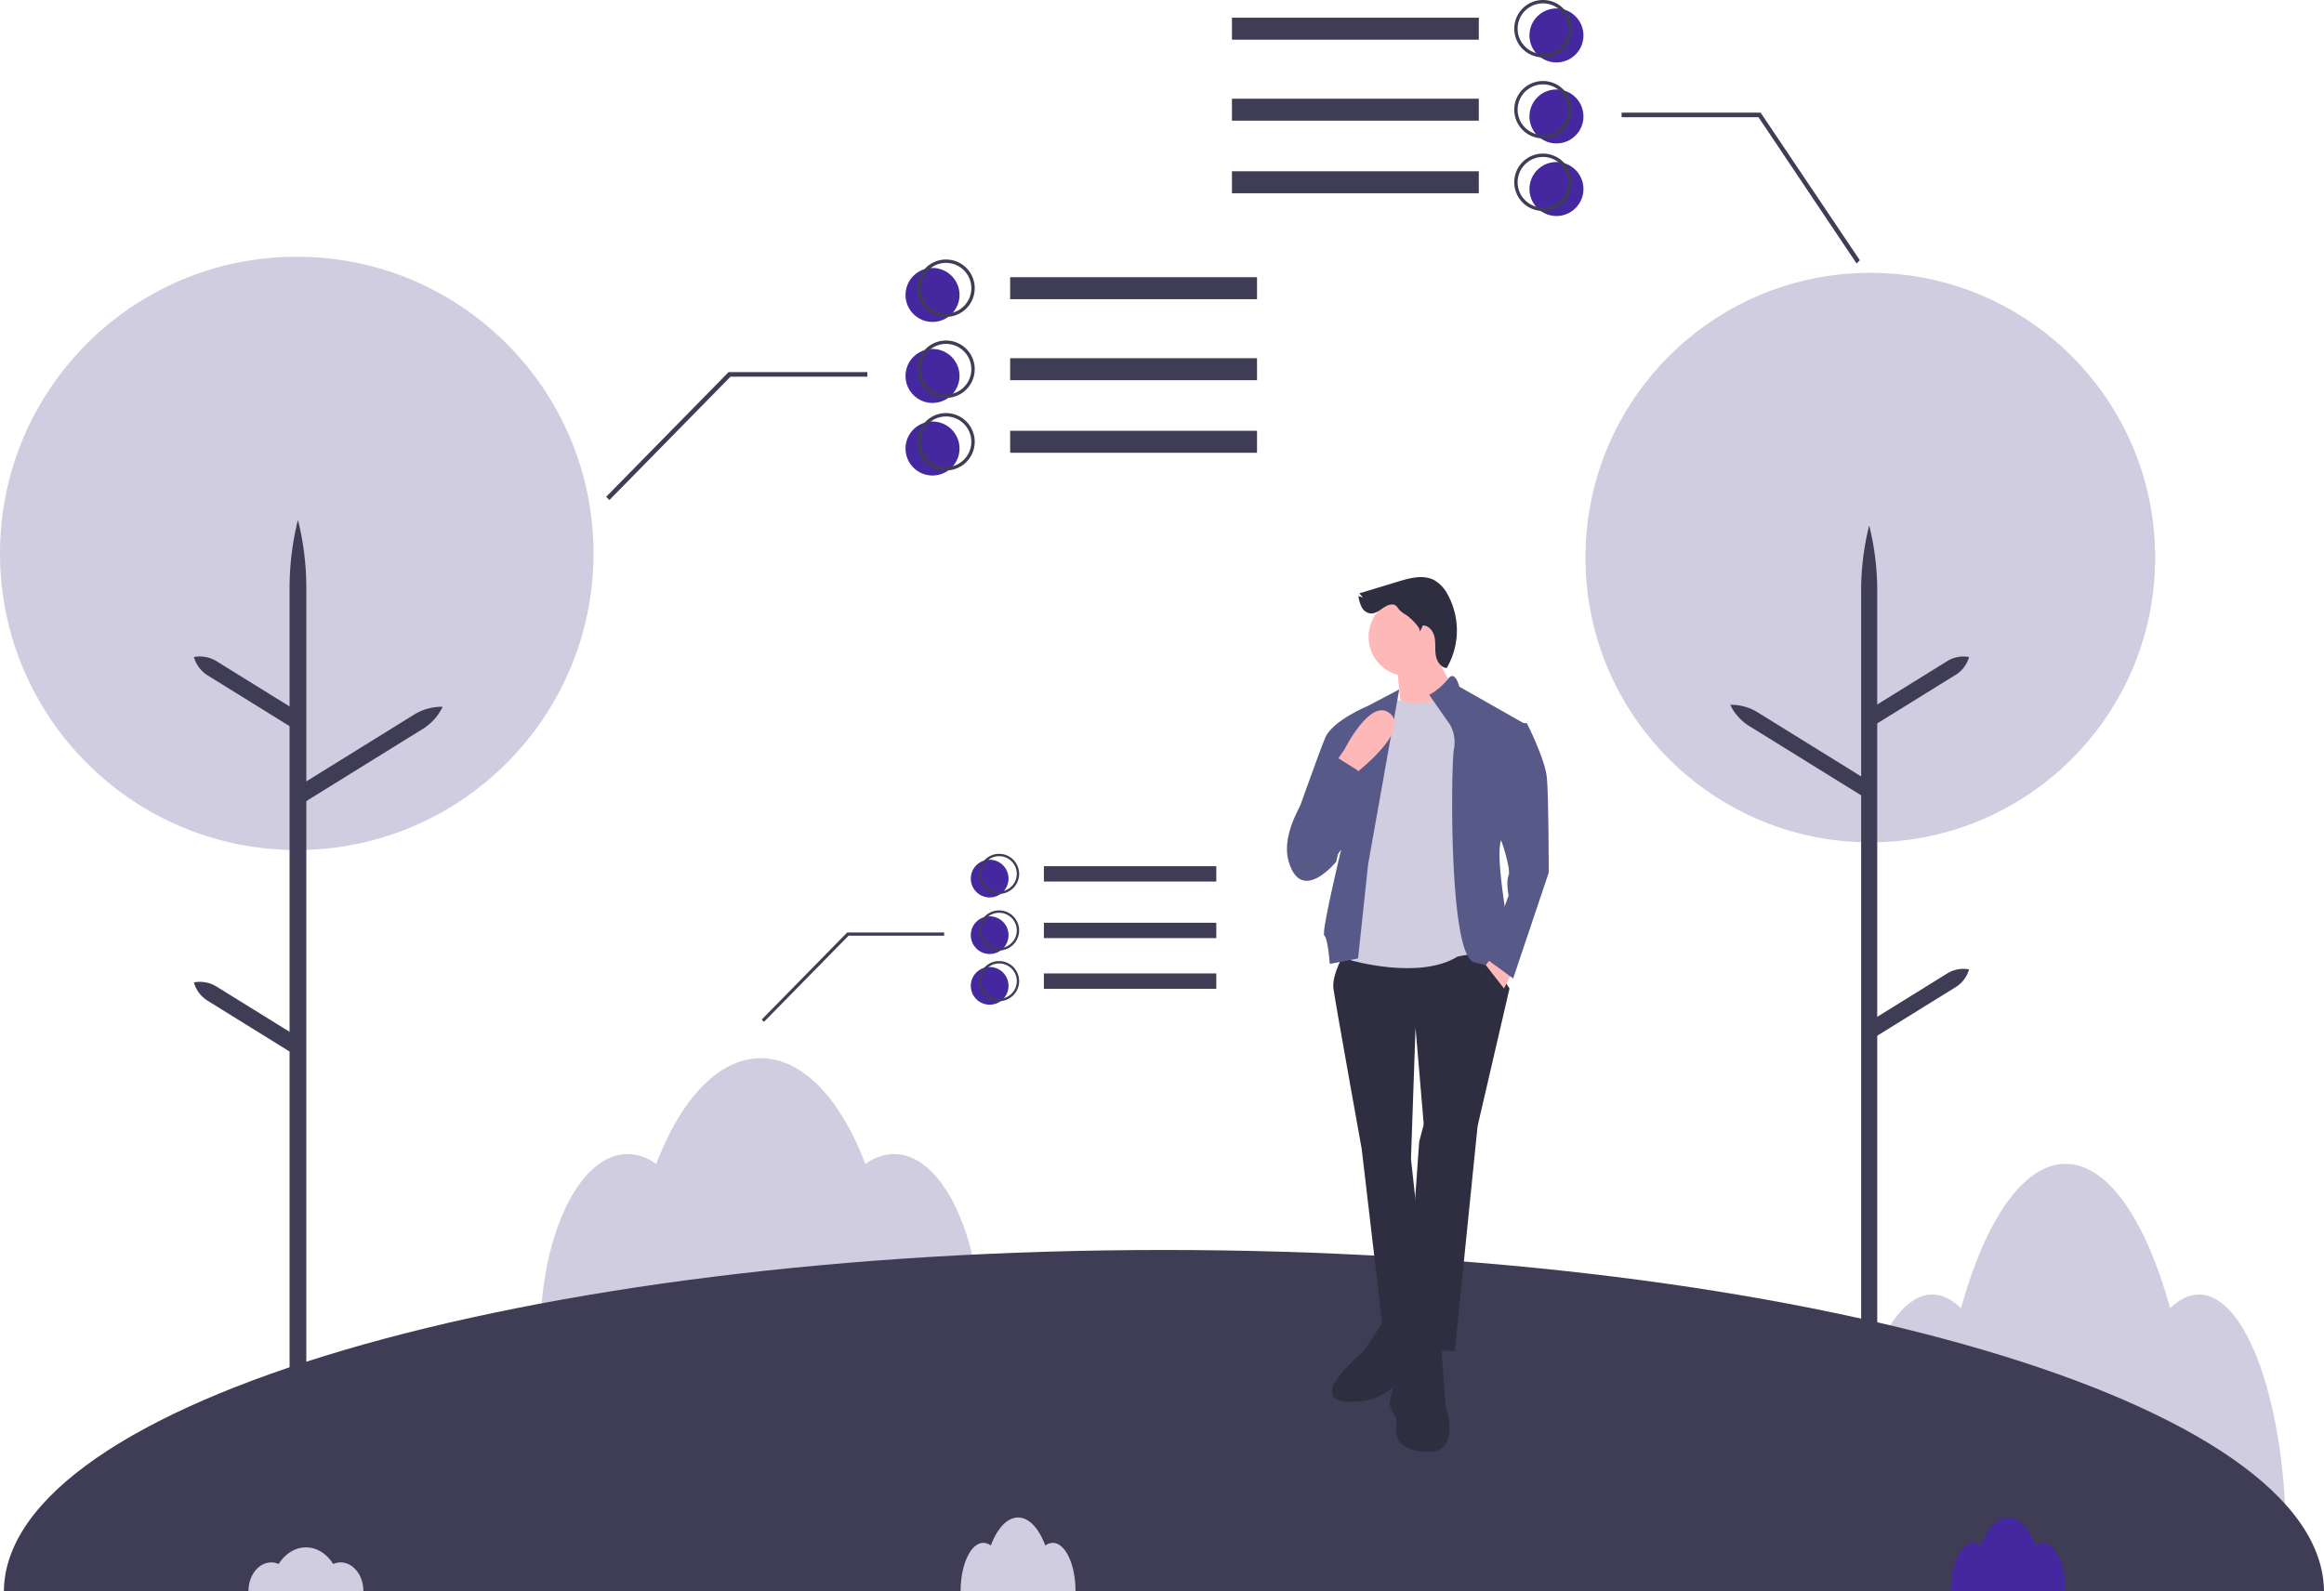 <svg id="b7d8d657-bdb0-4cab-bef3-dbc27e5f057f" data-name="Layer 1" xmlns="http://www.w3.org/2000/svg" width="1011.667" height="692.793" viewBox="0 0 1011.667 692.793"><title>environmental_study</title><path d="M1051.344,667.293c-4.367,0-8.557,2.123-12.462,5.979-10.622-38.277-27.065-62.876-45.538-62.876s-34.916,24.598-45.538,62.876c-3.905-3.857-8.096-5.979-12.462-5.979-20.987,0-38,48.4-38,108.103h192C1089.344,715.693,1072.331,667.293,1051.344,667.293Z" transform="translate(-94.166 -103.603)" fill="#d0cde1"/><path d="M483.344,606.121a21.136,21.136,0,0,0-12.462,4.385c-10.622-28.07-27.065-46.109-45.538-46.109s-34.916,18.039-45.538,46.109a21.136,21.136,0,0,0-12.462-4.385c-20.987,0-38,35.493-38,79.276h192C521.344,641.614,504.331,606.121,483.344,606.121Z" transform="translate(-94.166 -103.603)" fill="#d0cde1"/><path d="M1105.834,796.397H95.854c.91-82.06,226.66-148.5,504.99-148.5S1104.924,714.337,1105.834,796.397Z" transform="translate(-94.166 -103.603)" fill="#3f3d56"/><circle cx="129.177" cy="240.97" r="129.177" fill="#d0cde1"/><path d="M227.511,714.397h-7.292V359.607a122.118,122.118,0,0,1,3.646-29.618v0a122.118,122.118,0,0,1,3.646,29.618Z" transform="translate(-94.166 -103.603)" fill="#3f3d56"/><path d="M224.274,454.432l-3.841-6.199,53.956-33.435a22.974,22.974,0,0,1,12.477-3.442h0a22.974,22.974,0,0,1-8.636,9.641Z" transform="translate(-94.166 -103.603)" fill="#3f3d56"/><path d="M221.732,420.736l3.841-6.199L188.443,391.529a13.816,13.816,0,0,0-9.87-1.827h0a13.816,13.816,0,0,0,6.029,8.025Z" transform="translate(-94.166 -103.603)" fill="#3f3d56"/><path d="M221.732,562.415l3.841-6.199-37.131-23.009a13.816,13.816,0,0,0-9.87-1.827h0a13.816,13.816,0,0,0,6.029,8.025Z" transform="translate(-94.166 -103.603)" fill="#3f3d56"/><circle cx="814.177" cy="242.793" r="124" fill="#d0cde1"/><path d="M904.344,701.397h7V360.827a117.223,117.223,0,0,0-3.5-28.431h0a117.223,117.223,0,0,0-3.5,28.431Z" transform="translate(-94.166 -103.603)" fill="#3f3d56"/><path d="M907.451,451.852l3.687-5.95-51.793-32.095a22.053,22.053,0,0,0-11.977-3.304h0a22.053,22.053,0,0,0,8.29,9.255Z" transform="translate(-94.166 -103.603)" fill="#3f3d56"/><path d="M909.89,419.506l-3.687-5.95L941.846,391.47a13.262,13.262,0,0,1,9.474-1.753h0a13.262,13.262,0,0,1-5.787,7.704Z" transform="translate(-94.166 -103.603)" fill="#3f3d56"/><path d="M909.89,555.506l-3.687-5.95L941.846,527.47a13.262,13.262,0,0,1,9.474-1.753h0a13.262,13.262,0,0,1-5.787,7.704Z" transform="translate(-94.166 -103.603)" fill="#3f3d56"/><path d="M242.448,783.948a8.073,8.073,0,0,0-3.245.689c-2.766-4.408-7.048-7.24-11.859-7.24s-9.093,2.833-11.859,7.24a8.073,8.073,0,0,0-3.245-.689c-5.465,0-9.896,5.573-9.896,12.448h50C252.344,789.522,247.913,783.948,242.448,783.948Z" transform="translate(-94.166 -103.603)" fill="#d0cde1"/><path d="M552.448,775.431a5.451,5.451,0,0,0-3.245,1.16c-2.766-7.423-7.048-12.194-11.859-12.194s-9.093,4.771-11.859,12.194a5.451,5.451,0,0,0-3.245-1.16c-5.465,0-9.896,9.387-9.896,20.966h50C562.344,784.818,557.913,775.431,552.448,775.431Z" transform="translate(-94.166 -103.603)" fill="#d0cde1"/><path d="M983.448,775.431a5.451,5.451,0,0,0-3.245,1.16c-2.766-7.423-7.048-12.194-11.859-12.194s-9.093,4.771-11.859,12.194a5.451,5.451,0,0,0-3.245-1.16c-5.465,0-9.896,9.387-9.896,20.966h50C993.344,784.818,988.913,775.431,983.448,775.431Z" transform="translate(-94.166 -103.603)" fill="#4527a0"/><polygon points="621.362 482.069 619.774 489.614 617.788 497.159 611.435 586.905 633.276 588.494 643.203 490.408 641.615 485.246 621.362 482.069" fill="#2f2e41"/><path d="M696.865,678.198l-9.133,13.899s-25.415,20.65-7.148,21.841S705.601,701.628,705.601,701.628s6.354-1.986,7.148-3.971-1.588-19.458-1.588-19.458Z" transform="translate(-94.166 -103.603)" fill="#2f2e41"/><path d="M707.189,688.92s-9.133,23.032-7.942,27.003,3.177,3.971,2.78,7.545-1.588,11.913,13.502,12.31,7.942-19.855,7.942-19.855l-1.986-27.003Z" transform="translate(-94.166 -103.603)" fill="#2f2e41"/><path d="M679.392,518.562s-5.559,9.531-4.765,15.487S686.937,603.94,686.937,603.94l9.133,77.833,20.252-1.588-7.942-71.876,1.986-57.183,3.574,42.093,23.429.794,13.899-59.963s-10.325-16.678-12.31-17.87S679.392,518.562,679.392,518.562Z" transform="translate(-94.166 -103.603)" fill="#2f2e41"/><circle cx="612.825" cy="277.361" r="17.076" fill="#ffb8b8"/><polygon points="607.861 288.281 610.243 310.916 636.452 306.945 622.157 280.339 607.861 288.281" fill="#ffb8b8"/><path d="M728.633,403.798s-13.502,9.928-26.606,4.368l-19.855,50.432v63.14s29.783,8.736,46.461-1.588c0,0,11.913-2.383,13.899-1.986s-7.148-107.616-7.148-107.616Z" transform="translate(-94.166 -103.603)" fill="#d0cde1"/><path d="M716.323,406.181l9.133,13.104a15.807,15.807,0,0,1,1.588,10.722c-1.191,6.354-2.383,89.349,8.736,92.526s18.267,2.78,18.267,2.78-9.928-47.653-6.354-55.992l11.119-50.035-29.386-16.678s-1.837-7.545-4.89-3.375A28.229,28.229,0,0,1,716.323,406.181Z" transform="translate(-94.166 -103.603)" fill="#575a89"/><path d="M689.717,480.042,703.281,403.798,689.717,410.946s-15.487,6.354-18.664,13.899-15.884,43.682-15.884,43.682,3.177,21.841,15.09,12.707,9.133-13.502,9.133-13.502-10.325,42.093-8.736,43.285,2.383,12.31,2.383,12.31l12.31-2.383Z" transform="translate(-94.166 -103.603)" fill="#575a89"/><path d="M674.23,437.552l5.162-7.545s11.676-23.429,20.134-15.487-15.765,26.209-15.765,26.209Z" transform="translate(-94.166 -103.603)" fill="#ffb8b8"/><polygon points="649.954 416.15 646.777 420.226 654.719 430.445 658.293 423.297 649.954 416.15" fill="#ffb8b8"/><path d="M700.145,366.82c-1.751.018-3.284,1.102-4.723,2.1s-3.07,1.993-4.81,1.796a5.184,5.184,0,0,1-3.771-2.88,15.315,15.315,0,0,1-1.324-4.733l1.981.698-1.605-1.824,17.058-5.183c5.161-1.568,10.994-3.079,15.722-.483a15.494,15.494,0,0,1,5.712,6.226,32.457,32.457,0,0,1-.453,31.958c-2.616-.223-4.321-2.963-4.746-5.554s-.011-5.275-.535-7.848-2.487-5.208-5.111-5.127l-1.382,2.946c.884-1.886-4.368-6.49-5.62-7.346a17.074,17.074,0,0,1-3.06-2.23C702.395,368.205,702.122,366.8,700.145,366.82Z" transform="translate(-94.166 -103.603)" fill="#2f2e41"/><path d="M675.818,433.184l9.531,5.957L675.818,478.851s-15.09,18.664-20.65,0c-4.654-15.623,12.951-37.088,18.813-43.669C675.122,433.901,675.818,433.184,675.818,433.184Z" transform="translate(-94.166 -103.603)" fill="#575a89"/><path d="M749.68,418.491h9.133s7.942,15.487,8.736,23.826.794,41.299.794,41.299l-15.487,46.064-11.913-8.736,9.928-27.4s-1.191-5.957,0-8.736-3.574-17.076-4.368-17.87S749.68,418.491,749.68,418.491Z" transform="translate(-94.166 -103.603)" fill="#575a89"/><rect x="533.906" y="224.309" width="107.456" height="9.575" transform="translate(1081.101 354.589) rotate(-180)" fill="#3f3d56"/><rect x="533.906" y="259.582" width="107.456" height="9.575" transform="translate(1081.101 425.137) rotate(-180)" fill="#3f3d56"/><rect x="533.906" y="291.182" width="107.456" height="9.575" transform="translate(1081.101 488.336) rotate(-180)" fill="#3f3d56"/><polygon points="265.286 217.735 317.992 164.032 377.574 164.032 377.574 162.032 317.157 162.032 316.863 162.329 263.863 216.329 265.286 217.735" fill="#3f3d56"/><circle cx="405.935" cy="128.432" r="11.758" fill="#4527a0"/><circle cx="405.935" cy="163.706" r="11.758" fill="#4527a0"/><circle cx="405.935" cy="195.306" r="11.758" fill="#4527a0"/><path d="M493.488,229.096a12.493,12.493,0,1,1,12.493,12.493A12.507,12.507,0,0,1,493.488,229.096Zm1.47,0a11.023,11.023,0,1,0,11.023-11.023A11.036,11.036,0,0,0,494.958,229.096Z" transform="translate(-94.166 -103.603)" fill="#3f3d56"/><path d="M493.488,264.37a12.493,12.493,0,1,1,12.493,12.493A12.507,12.507,0,0,1,493.488,264.37Zm1.47,0a11.023,11.023,0,1,0,11.023-11.023A11.036,11.036,0,0,0,494.958,264.37Z" transform="translate(-94.166 -103.603)" fill="#3f3d56"/><path d="M493.488,295.97a12.493,12.493,0,1,1,12.493,12.493A12.507,12.507,0,0,1,493.488,295.97Zm1.47,0a11.023,11.023,0,1,0,11.023-11.023A11.036,11.036,0,0,0,494.958,295.97Z" transform="translate(-94.166 -103.603)" fill="#3f3d56"/><rect x="536.284" y="7.705" width="107.456" height="9.575" fill="#3f3d56"/><rect x="536.284" y="42.979" width="107.456" height="9.575" fill="#3f3d56"/><rect x="536.284" y="74.578" width="107.456" height="9.575" fill="#3f3d56"/><polygon points="808.193 114.735 765.487 51.032 705.905 51.032 705.905 49.032 766.322 49.032 766.616 49.329 809.616 113.329 808.193 114.735" fill="#3f3d56"/><circle cx="677.544" cy="15.432" r="11.758" fill="#4527a0"/><circle cx="677.544" cy="50.706" r="11.758" fill="#4527a0"/><circle cx="677.544" cy="82.306" r="11.758" fill="#4527a0"/><path d="M765.831,128.589a12.493,12.493,0,1,1,12.493-12.493A12.507,12.507,0,0,1,765.831,128.589Zm0-23.516a11.023,11.023,0,1,0,11.023,11.023A11.036,11.036,0,0,0,765.831,105.073Z" transform="translate(-94.166 -103.603)" fill="#3f3d56"/><path d="M765.831,163.863a12.493,12.493,0,1,1,12.493-12.493A12.507,12.507,0,0,1,765.831,163.863Zm0-23.516a11.023,11.023,0,1,0,11.023,11.023A11.036,11.036,0,0,0,765.831,140.347Z" transform="translate(-94.166 -103.603)" fill="#3f3d56"/><path d="M765.831,195.462a12.493,12.493,0,1,1,12.493-12.493A12.507,12.507,0,0,1,765.831,195.462Zm0-23.516a11.023,11.023,0,1,0,11.023,11.023A11.036,11.036,0,0,0,765.831,171.946Z" transform="translate(-94.166 -103.603)" fill="#3f3d56"/><rect x="548.589" y="480.778" width="75.049" height="6.688" transform="translate(1078.06 864.64) rotate(-180)" fill="#3f3d56"/><rect x="548.589" y="505.414" width="75.049" height="6.688" transform="translate(1078.06 913.912) rotate(-180)" fill="#3f3d56"/><rect x="548.589" y="527.484" width="75.049" height="6.688" transform="translate(1078.06 958.051) rotate(-180)" fill="#3f3d56"/><polygon points="332.58 444.942 369.391 407.435 411.005 407.435 411.005 406.038 368.808 406.038 368.603 406.245 331.587 443.96 332.58 444.942" fill="#3f3d56"/><circle cx="430.813" cy="382.571" r="8.212" fill="#4527a0"/><circle cx="430.813" cy="407.207" r="8.212" fill="#4527a0"/><circle cx="430.813" cy="429.277" r="8.212" fill="#4527a0"/><path d="M520.36,484.122a8.725,8.725,0,1,1,8.725,8.725A8.735,8.735,0,0,1,520.36,484.122Zm1.026,0a7.699,7.699,0,1,0,7.699-7.699A7.707,7.707,0,0,0,521.386,484.122Z" transform="translate(-94.166 -103.603)" fill="#3f3d56"/><path d="M520.36,508.758a8.725,8.725,0,1,1,8.725,8.725A8.735,8.735,0,0,1,520.36,508.758Zm1.026,0a7.699,7.699,0,1,0,7.699-7.699A7.707,7.707,0,0,0,521.386,508.758Z" transform="translate(-94.166 -103.603)" fill="#3f3d56"/><path d="M520.36,530.827a8.725,8.725,0,1,1,8.725,8.725A8.735,8.735,0,0,1,520.36,530.827Zm1.026,0a7.699,7.699,0,1,0,7.699-7.699A7.707,7.707,0,0,0,521.386,530.827Z" transform="translate(-94.166 -103.603)" fill="#3f3d56"/></svg>